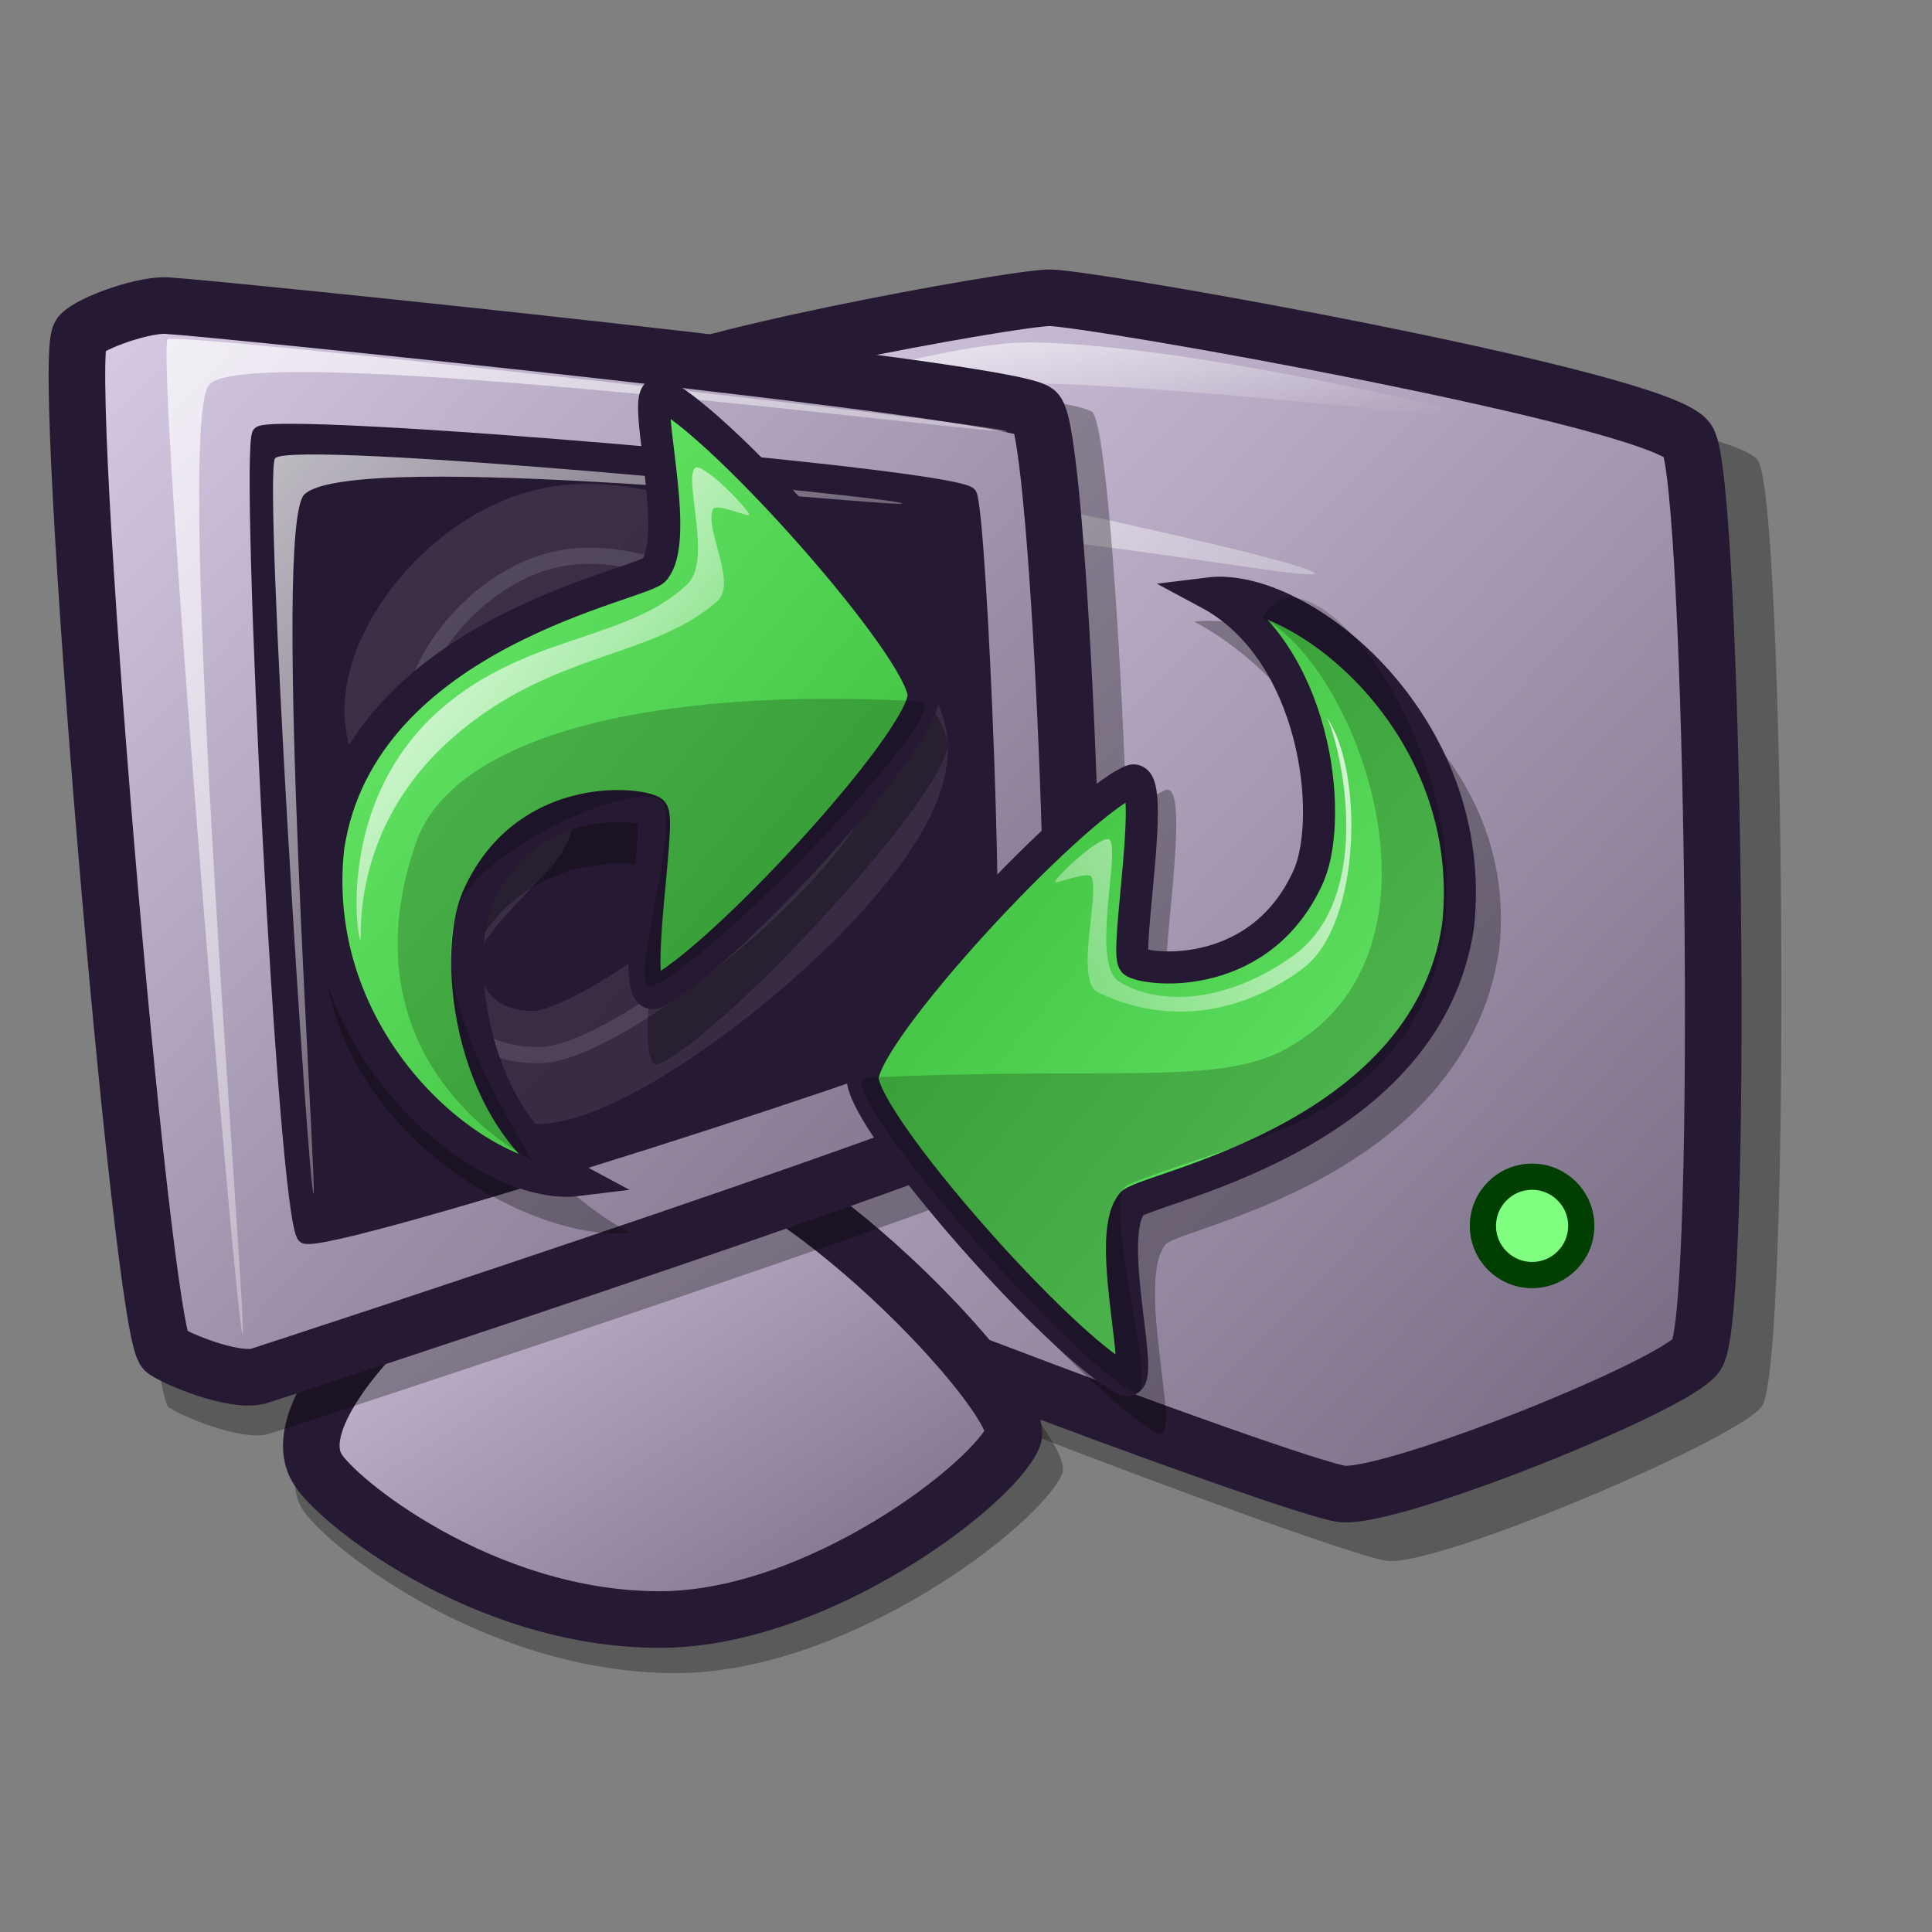 <?xml version="1.0" encoding="UTF-8" standalone="no"?>
<!DOCTYPE svg PUBLIC "-//W3C//DTD SVG 20010904//EN"
"http://www.w3.org/TR/2001/REC-SVG-20010904/DTD/svg10.dtd">
<!-- Created with Inkscape (http://www.inkscape.org/) -->
<svg
   width="48pt"
   height="48pt"
   id="svg3074"
   sodipodi:version="0.32"
   inkscape:version="0.40"
   sodipodi:docbase="/home/pinuz/lila-inkscape/icon theme/dafare"
   sodipodi:docname="gnome-reboot.svg"
   xmlns="http://www.w3.org/2000/svg"
   xmlns:cc="http://web.resource.org/cc/"
   xmlns:inkscape="http://www.inkscape.org/namespaces/inkscape"
   xmlns:sodipodi="http://sodipodi.sourceforge.net/DTD/sodipodi-0.dtd"
   xmlns:rdf="http://www.w3.org/1999/02/22-rdf-syntax-ns#"
   xmlns:dc="http://purl.org/dc/elements/1.1/"
   xmlns:xlink="http://www.w3.org/1999/xlink">
  <rect width="100%" height="100%" fill="#808080" stroke="none"/>
  <defs
     id="defs3">
    <linearGradient
       id="linearGradient3675">
      <stop
         offset="0"
         style="stop-color:#7fff7f;stop-opacity:1;"
         id="stop3677" />
      <stop
         offset="1"
         style="stop-color:#3fbf3f;stop-opacity:1;"
         id="stop3676" />
    </linearGradient>
    <linearGradient
       id="linearGradient3051">
      <stop
         offset="0"
         style="stop-color:#7fff7f;stop-opacity:1;"
         id="stop3053" />
      <stop
         offset="1"
         style="stop-color:#3fbf3f;stop-opacity:1;"
         id="stop3052" />
    </linearGradient>
    <linearGradient
       id="linearGradient3251">
      <stop
         offset="0"
         style="stop-color:#ffffff;stop-opacity:1;"
         id="stop3253" />
      <stop
         offset="1"
         style="stop-color:#ffffff;stop-opacity:0;"
         id="stop3252" />
    </linearGradient>
    <linearGradient
       inkscape:collect="always"
       xlink:href="#linearGradient884"
       id="linearGradient3199"
       gradientUnits="userSpaceOnUse"
       spreadMethod="pad"
       x1="1.618"
       y1="-4.486"
       x2="24.457"
       y2="20.234"
       gradientTransform="scale(0.876,1.141)" />
    <linearGradient
       inkscape:collect="always"
       xlink:href="#linearGradient3251"
       id="linearGradient3200"
       x1="7.386"
       y1="4.109"
       x2="21.524"
       y2="18.043"
       gradientTransform="scale(0.912,1.097)"
       gradientUnits="userSpaceOnUse" />
    <linearGradient
       inkscape:collect="always"
       xlink:href="#linearGradient884"
       id="linearGradient3249"
       gradientUnits="userSpaceOnUse"
       gradientTransform="scale(0.876,1.141)"
       spreadMethod="pad"
       x1="1.618"
       y1="-4.486"
       x2="24.457"
       y2="20.234" />
    <linearGradient
       inkscape:collect="always"
       xlink:href="#linearGradient3251"
       id="linearGradient3250"
       gradientUnits="userSpaceOnUse"
       gradientTransform="scale(0.96,-1.042)"
       x1="1.743"
       y1="-22.3"
       x2="20.009"
       y2="-4.483" />
    <linearGradient
       inkscape:collect="always"
       xlink:href="#linearGradient884"
       id="linearGradient3972"
       gradientUnits="userSpaceOnUse"
       gradientTransform="scale(0.876,1.141)"
       spreadMethod="pad"
       x1="1.618"
       y1="-4.486"
       x2="24.457"
       y2="20.234" />
    <linearGradient
       inkscape:collect="always"
       xlink:href="#linearGradient3251"
       id="linearGradient3973"
       gradientUnits="userSpaceOnUse"
       gradientTransform="scale(0.912,1.097)"
       x1="7.386"
       y1="4.109"
       x2="21.524"
       y2="18.043" />
    <linearGradient
       inkscape:collect="always"
       xlink:href="#linearGradient3675"
       id="linearGradient3974"
       gradientUnits="userSpaceOnUse"
       gradientTransform="scale(0.876,1.141)"
       spreadMethod="pad"
       x1="1.618"
       y1="-4.486"
       x2="24.457"
       y2="20.234" />
    <linearGradient
       inkscape:collect="always"
       xlink:href="#linearGradient3251"
       id="linearGradient3975"
       gradientUnits="userSpaceOnUse"
       gradientTransform="scale(0.96,-1.042)"
       x1="1.743"
       y1="-22.3"
       x2="20.009"
       y2="-4.483" />
    <defs
       id="defs3202">
      <linearGradient
         id="linearGradient3203">
        <stop
           style="stop-color:#7f7f7f;stop-opacity:1;"
           offset="0"
           id="stop3204" />
        <stop
           style="stop-color:#e6e6e6;stop-opacity:1;"
           offset="1"
           id="stop3205" />
      </linearGradient>
      <linearGradient
         id="linearGradient3206">
        <stop
           style="stop-color:#ffff32;stop-opacity:1;"
           offset="0"
           id="stop3207" />
        <stop
           style="stop-color:#ffc500;stop-opacity:1;"
           offset="1"
           id="stop3208" />
      </linearGradient>
      <linearGradient
         id="linearGradient3209"
         x1="0"
         y1="0.5"
         x2="1"
         y2="0.5"
         gradientUnits="objectBoundingBox"
         spreadMethod="pad"
         xlink:href="#linearGradient3675" />
      <linearGradient
         id="linearGradient3212">
        <stop
           style="stop-color:#ffffff;stop-opacity:1;"
           offset="0"
           id="stop3213" />
        <stop
           style="stop-color:#d9cce6;stop-opacity:1;"
           offset="1"
           id="stop3214" />
      </linearGradient>
      <linearGradient
         id="linearGradient3215">
        <stop
           style="stop-color:#ffffff;stop-opacity:1;"
           offset="0"
           id="stop3216" />
        <stop
           style="stop-color:#ffffff;stop-opacity:0;"
           offset="1"
           id="stop3217" />
      </linearGradient>
      <linearGradient
         id="linearGradient3218">
        <stop
           style="stop-color:#d9cce6;stop-opacity:1;"
           offset="0"
           id="stop3219" />
        <stop
           style="stop-color:#73667f;stop-opacity:1;"
           offset="1"
           id="stop3220" />
      </linearGradient>
      <linearGradient
         xlink:href="#linearGradient584"
         id="linearGradient3221"
         x1="-0.007"
         y1="0.008"
         x2="0.979"
         y2="1" />
      <linearGradient
         xlink:href="#linearGradient584"
         id="linearGradient3222"
         x1="0.011"
         y1="0.01"
         x2="1.015"
         y2="0.969" />
      <linearGradient
         xlink:href="#linearGradient584"
         id="linearGradient3223"
         x1="-0.025"
         y1="0.031"
         x2="0.975"
         y2="0.977" />
      <linearGradient
         xlink:href="#linearGradient578"
         id="linearGradient3224"
         x1="0"
         y1="0.023"
         x2="0.986"
         y2="0.977" />
      <linearGradient
         xlink:href="#linearGradient578"
         id="linearGradient3225"
         x1="-0"
         y1="0.008"
         x2="1"
         y2="0.992" />
      <linearGradient
         xlink:href="#linearGradient866"
         id="linearGradient3226"
         x1="-0.007"
         y1="0.008"
         x2="0.979"
         y2="1" />
      <linearGradient
         xlink:href="#linearGradient884"
         id="linearGradient3227"
         x1="-0.17"
         y1="-0.227"
         x2="0.79"
         y2="0.813"
         gradientUnits="objectBoundingBox"
         spreadMethod="pad" />
      <linearGradient
         xlink:href="#linearGradient964"
         id="linearGradient3228"
         x1="-1.3960000e-05"
         y1="0.031"
         x2="0.982"
         y2="0.992"
         gradientUnits="objectBoundingBox"
         spreadMethod="pad" />
      <linearGradient
         xlink:href="#linearGradient584"
         id="linearGradient3229"
         x1="-0.006"
         y1="0.031"
         x2="0.843"
         y2="0.844"
         gradientUnits="objectBoundingBox"
         spreadMethod="pad" />
      <linearGradient
         xlink:href="#linearGradient969"
         id="linearGradient3230"
         x1="0.016"
         y1="-1.7799999e-05"
         x2="0.984"
         y2="0.992"
         gradientUnits="objectBoundingBox"
         spreadMethod="pad" />
      <linearGradient
         xlink:href="#linearGradient584"
         id="linearGradient3231"
         x1="-3.0000001e-07"
         y1="1.0000000e-07"
         x2="1"
         y2="1.0000000e-07"
         gradientUnits="objectBoundingBox"
         spreadMethod="pad" />
      <linearGradient
         xlink:href="#linearGradient884"
         id="linearGradient3232"
         x1="-0.015"
         y1="0.058"
         x2="1.029"
         y2="0.96"
         gradientUnits="objectBoundingBox"
         spreadMethod="pad" />
      <linearGradient
         xlink:href="#linearGradient584"
         id="linearGradient3233"
         x1="0.006"
         y1="0.023"
         x2="1.488"
         y2="1.359"
         gradientUnits="objectBoundingBox"
         spreadMethod="pad" />
      <linearGradient
         xlink:href="#linearGradient584"
         id="linearGradient3234"
         x1="0.004"
         y1="0.015"
         x2="0.983"
         y2="1.015"
         gradientUnits="objectBoundingBox"
         spreadMethod="pad" />
      <linearGradient
         xlink:href="#linearGradient584"
         id="linearGradient3235"
         x1="-0.032"
         y1="0.008"
         x2="0.968"
         y2="1"
         gradientUnits="objectBoundingBox"
         spreadMethod="pad" />
      <linearGradient
         xlink:href="#linearGradient584"
         id="linearGradient3236"
         x1="-2.8899999e-06"
         y1="0.008"
         x2="1"
         y2="0.992"
         gradientUnits="objectBoundingBox"
         spreadMethod="pad" />
    </defs>
    <sodipodi:namedview
       id="namedview3237"
       pagecolor="#ffffff"
       bordercolor="#666666"
       borderopacity="1.0"
       inkscape:pageopacity="0.0"
       inkscape:pageshadow="2"
       inkscape:zoom="15.958943"
       inkscape:cx="13.834041"
       inkscape:cy="11.289268"
       inkscape:window-width="1022"
       inkscape:window-height="695"
       inkscape:window-x="0"
       inkscape:window-y="26" />
    <defs
       id="defs3152">
      <linearGradient
         id="linearGradient969">
        <stop
           style="stop-color:#7f7f7f;stop-opacity:1;"
           offset="0"
           id="stop970" />
        <stop
           style="stop-color:#e6e6e6;stop-opacity:1;"
           offset="1"
           id="stop971" />
      </linearGradient>
      <linearGradient
         id="linearGradient964">
        <stop
           style="stop-color:#ffff32;stop-opacity:1;"
           offset="0"
           id="stop965" />
        <stop
           style="stop-color:#ffc500;stop-opacity:1;"
           offset="1"
           id="stop966" />
      </linearGradient>
      <linearGradient
         id="linearGradient884"
         x1="0"
         y1="0.5"
         x2="1"
         y2="0.5"
         gradientUnits="objectBoundingBox"
         spreadMethod="pad"
         xlink:href="#linearGradient3051" />
      <linearGradient
         id="linearGradient866">
        <stop
           style="stop-color:#ffffff;stop-opacity:1;"
           offset="0"
           id="stop867" />
        <stop
           style="stop-color:#d9cce6;stop-opacity:1;"
           offset="1"
           id="stop868" />
      </linearGradient>
      <linearGradient
         id="linearGradient584">
        <stop
           style="stop-color:#ffffff;stop-opacity:1;"
           offset="0"
           id="stop585" />
        <stop
           style="stop-color:#ffffff;stop-opacity:0;"
           offset="1"
           id="stop586" />
      </linearGradient>
      <linearGradient
         id="linearGradient3168">
        <stop
           style="stop-color:#d9cce6;stop-opacity:1;"
           offset="0"
           id="stop579" />
        <stop
           style="stop-color:#73667f;stop-opacity:1;"
           offset="1"
           id="stop580" />
      </linearGradient>
      <linearGradient
         xlink:href="#linearGradient584"
         id="linearGradient581"
         x1="-0.007"
         y1="0.008"
         x2="0.979"
         y2="1" />
      <linearGradient
         xlink:href="#linearGradient584"
         id="linearGradient3172"
         x1="0.011"
         y1="0.01"
         x2="1.015"
         y2="0.969" />
      <linearGradient
         xlink:href="#linearGradient584"
         id="linearGradient860"
         x1="-0.025"
         y1="0.031"
         x2="0.975"
         y2="0.977" />
      <linearGradient
         xlink:href="#linearGradient578"
         id="linearGradient861"
         x1="0"
         y1="0.023"
         x2="0.986"
         y2="0.977" />
      <linearGradient
         xlink:href="#linearGradient578"
         id="linearGradient862"
         x1="-0"
         y1="0.008"
         x2="1"
         y2="0.992" />
      <linearGradient
         xlink:href="#linearGradient866"
         id="linearGradient869"
         x1="-0.007"
         y1="0.008"
         x2="0.979"
         y2="1" />
      <linearGradient
         xlink:href="#linearGradient884"
         id="linearGradient883"
         x1="-0.17"
         y1="-0.227"
         x2="0.79"
         y2="0.813"
         gradientUnits="objectBoundingBox"
         spreadMethod="pad" />
      <linearGradient
         xlink:href="#linearGradient964"
         id="linearGradient963"
         x1="-1.3960000e-05"
         y1="0.031"
         x2="0.982"
         y2="0.992"
         gradientUnits="objectBoundingBox"
         spreadMethod="pad" />
      <linearGradient
         xlink:href="#linearGradient584"
         id="linearGradient967"
         x1="-0.006"
         y1="0.031"
         x2="0.843"
         y2="0.844"
         gradientUnits="objectBoundingBox"
         spreadMethod="pad" />
      <linearGradient
         xlink:href="#linearGradient969"
         id="linearGradient968"
         x1="0.016"
         y1="-1.7799999e-05"
         x2="0.984"
         y2="0.992"
         gradientUnits="objectBoundingBox"
         spreadMethod="pad" />
      <linearGradient
         xlink:href="#linearGradient584"
         id="linearGradient972"
         x1="-3.0000001e-07"
         y1="1.0000000e-07"
         x2="1"
         y2="1.0000000e-07"
         gradientUnits="objectBoundingBox"
         spreadMethod="pad" />
      <linearGradient
         xlink:href="#linearGradient884"
         id="linearGradient1815"
         x1="-0.015"
         y1="0.058"
         x2="1.029"
         y2="0.96"
         gradientUnits="objectBoundingBox"
         spreadMethod="pad" />
      <linearGradient
         xlink:href="#linearGradient584"
         id="linearGradient1816"
         x1="0.006"
         y1="0.023"
         x2="1.488"
         y2="1.359"
         gradientUnits="objectBoundingBox"
         spreadMethod="pad" />
      <linearGradient
         xlink:href="#linearGradient584"
         id="linearGradient1817"
         x1="0.004"
         y1="0.015"
         x2="0.983"
         y2="1.015"
         gradientUnits="objectBoundingBox"
         spreadMethod="pad" />
      <linearGradient
         xlink:href="#linearGradient584"
         id="linearGradient1818"
         x1="-0.032"
         y1="0.008"
         x2="0.968"
         y2="1"
         gradientUnits="objectBoundingBox"
         spreadMethod="pad" />
      <linearGradient
         xlink:href="#linearGradient584"
         id="linearGradient1819"
         x1="-2.8899999e-06"
         y1="0.008"
         x2="1"
         y2="0.992"
         gradientUnits="objectBoundingBox"
         spreadMethod="pad" />
    </defs>
    <sodipodi:namedview
       id="namedview3187"
       pagecolor="#ffffff"
       bordercolor="#666666"
       borderopacity="1.0"
       inkscape:pageopacity="0.0"
       inkscape:pageshadow="2"
       inkscape:zoom="15.958943"
       inkscape:cx="13.834041"
       inkscape:cy="11.289268"
       inkscape:window-width="1022"
       inkscape:window-height="695"
       inkscape:window-x="0"
       inkscape:window-y="26" />
    <linearGradient
       inkscape:collect="always"
       xlink:href="#linearGradient3051"
       id="linearGradient3723"
       gradientUnits="userSpaceOnUse"
       gradientTransform="scale(0.876,1.141)"
       spreadMethod="pad"
       x1="1.618"
       y1="-4.486"
       x2="24.457"
       y2="20.234" />
  </defs>
  <sodipodi:namedview
     id="base"
     pagecolor="#ffffff"
     bordercolor="#666666"
     borderopacity="1.0"
     inkscape:pageopacity="0.0"
     inkscape:pageshadow="2"
     inkscape:zoom="9.0720000"
     inkscape:cx="25.000000"
     inkscape:cy="27.129629"
     inkscape:current-layer="svg3074"
     showgrid="true"
     inkscape:grid-bbox="true"
     gridspacingy="1pt"
     gridspacingx="1pt"
     gridoriginy="0pt"
     gridoriginx="0pt"
     inkscape:window-width="640"
     inkscape:window-height="542"
     inkscape:window-x="651"
     inkscape:window-y="375" />
  <g
     id="layer1"
     inkscape:label="Layer 1"
     inkscape:groupmode="layer" />
  <g
     id="g3084">
    <sodipodi:namedview
       id="namedview3085"
       pagecolor="#ffffff"
       bordercolor="#666666"
       borderopacity="1.0"
       inkscape:pageopacity="0.0"
       inkscape:pageshadow="2"
       inkscape:zoom="1.22798528"
       inkscape:cx="19.0849479"
       inkscape:cy="26.4350009"
       inkscape:window-width="640"
       inkscape:window-height="500"
       inkscape:window-x="98"
       inkscape:window-y="299" />
    <defs
       id="defs3086">
      <linearGradient
         id="linearGradient1152">
        <stop
           offset="0"
           style="stop-color:#ffffff;stop-opacity:1;"
           id="stop1154" />
        <stop
           offset="1"
           style="stop-color:#ffffff;stop-opacity:0;"
           id="stop1153" />
      </linearGradient>
      <linearGradient
         id="linearGradient1149">
        <stop
           offset="0"
           style="stop-color:#ffffff;stop-opacity:1;"
           id="stop1151" />
        <stop
           offset="1"
           style="stop-color:#ffffff;stop-opacity:0;"
           id="stop1150" />
      </linearGradient>
      <linearGradient
         id="linearGradient1146">
        <stop
           offset="0"
           style="stop-color:#ffffff;stop-opacity:1;"
           id="stop1148" />
        <stop
           offset="1"
           style="stop-color:#d9cce6;stop-opacity:1;"
           id="stop1147" />
      </linearGradient>
      <linearGradient
         id="linearGradient778">
        <stop
           style="stop-color:#d9cce6;stop-opacity:1;"
           offset="0"
           id="stop780" />
        <stop
           style="stop-color:#73667f;stop-opacity:1;"
           offset="1"
           id="stop779" />
      </linearGradient>
      <linearGradient
         id="linearGradient570"
         x1="0"
         y1="0.5"
         x2="1"
         y2="0.5"
         gradientUnits="objectBoundingBox"
         spreadMethod="pad"
         xlink:href="#linearGradient3251" />
      <linearGradient
         id="linearGradient563">
        <stop
           style="stop-color:#cac5fa;stop-opacity:1;"
           offset="0"
           id="stop564" />
        <stop
           style="stop-color:#9500ed;stop-opacity:1;"
           offset="1"
           id="stop565" />
      </linearGradient>
      <linearGradient
         x1="0.025"
         y1="0.008"
         x2="0.975"
         y2="0.984"
         id="linearGradient566"
         xlink:href="#linearGradient778" />
      <linearGradient
         x1="0"
         y1="0"
         x2="0.982"
         y2="0.85"
         id="linearGradient569"
         xlink:href="#linearGradient570" />
      <linearGradient
         x1="0.008"
         y1="0.016"
         x2="0.977"
         y2="0.992"
         id="linearGradient573"
         xlink:href="#linearGradient570" />
      <linearGradient
         x1="-0.146"
         y1="0"
         x2="0.976"
         y2="0.703"
         id="linearGradient575"
         xlink:href="#linearGradient570" />
      <linearGradient
         x1="0.005"
         y1="0.031"
         x2="1.005"
         y2="0.984"
         id="linearGradient578"
         xlink:href="#linearGradient778" />
      <linearGradient
         x1="0.018"
         y1="0.031"
         x2="1.009"
         y2="1.008"
         id="linearGradient583"
         xlink:href="#linearGradient570" />
      <linearGradient
         id="linearGradient637"
         xlink:href="#linearGradient778"
         x1="0.008"
         y1="0.008"
         x2="0.983"
         y2="0.969" />
      <linearGradient
         id="linearGradient640"
         xlink:href="#linearGradient1146"
         x1="0.034"
         y1="0.026"
         x2="0.986"
         y2="0.955" />
      <linearGradient
         x1="0.011"
         y1="0.038"
         x2="0.989"
         y2="0.987"
         id="linearGradient645"
         xlink:href="#linearGradient570" />
      <linearGradient
         x1="0.057"
         y1="0.023"
         x2="0.868"
         y2="0.977"
         id="linearGradient646"
         xlink:href="#linearGradient570" />
      <linearGradient
         x1="0"
         y1="0"
         x2="0.952"
         y2="0.984"
         id="linearGradient647"
         xlink:href="#linearGradient570" />
      <linearGradient
         x1="0.057"
         y1="0.016"
         x2="0.943"
         y2="0.984"
         id="linearGradient675"
         xlink:href="#linearGradient570" />
      <linearGradient
         x1="0.012"
         y1="-0"
         x2="1.012"
         y2="1.016"
         id="linearGradient676"
         xlink:href="#linearGradient570" />
      <defs
         id="defs613">
        <linearGradient
           id="linearGradient1535"
           x1="0"
           y1="0"
           x2="1"
           y2="0"
           gradientUnits="objectBoundingBox"
           spreadMethod="pad"
           xlink:href="#linearGradient1149" />
        <linearGradient
           x1="0"
           y1="0"
           x2="1"
           y2="0"
           id="linearGradient1528"
           xlink:href="#linearGradient778"
           gradientUnits="objectBoundingBox"
           spreadMethod="pad" />
        <linearGradient
           id="linearGradient642"
           x1="0"
           y1="0"
           x2="1"
           y2="0"
           gradientUnits="objectBoundingBox"
           spreadMethod="pad"
           xlink:href="#linearGradient1152" />
        <linearGradient
           id="linearGradient635"
           x1="0"
           y1="0"
           x2="1"
           y2="0"
           gradientUnits="objectBoundingBox"
           spreadMethod="pad"
           xlink:href="#linearGradient1146" />
        <linearGradient
           x1="0.984"
           y1="0.961"
           x2="-0.008"
           y2="0.008"
           id="linearGradient638"
           xlink:href="#linearGradient1528" />
        <linearGradient
           x1="0.028"
           y1="0.023"
           x2="1"
           y2="1.016"
           id="linearGradient641"
           xlink:href="#linearGradient642" />
        <linearGradient
           x1="-0"
           y1="0.016"
           x2="0.727"
           y2="0.984"
           id="linearGradient1522"
           xlink:href="#linearGradient642" />
        <linearGradient
           x1="0.028"
           y1="0.008"
           x2="1.009"
           y2="0.992"
           id="linearGradient1527"
           xlink:href="#linearGradient1535" />
        <linearGradient
           x1="0.011"
           y1="0.031"
           x2="0.968"
           y2="0.992"
           id="linearGradient1532"
           xlink:href="#linearGradient635" />
        <linearGradient
           x1="0.007"
           y1="-0.013"
           x2="0.996"
           y2="0.974"
           id="linearGradient1534"
           xlink:href="#linearGradient635" />
        <linearGradient
           x1="0.017"
           y1="0"
           x2="0.974"
           y2="0.984"
           id="linearGradient1539"
           xlink:href="#linearGradient1535" />
        <linearGradient
           id="linearGradient1567"
           xlink:href="#linearGradient1535" />
      </defs>
    </defs>
    <path
       d="M 21.774 42.147 C 22.815 43.382 44.353 51.54 45.959 51.708 C 47.736 51.878 57.698 47.619 58.366 46.579 C 59.349 45.152 59.133 16.546 58.237 15.263 C 57.412 13.833 36.969 11.067 35.679 11.091 C 34.314 11.114 22.577 12.58 21.928 13.563 C 21.421 14.453 20.462 40.93 21.774 42.147 z "
       style="font-size:12;opacity:0.296;fill-rule:evenodd;stroke-width:12.5;"
       id="path707"
       sodipodi:nodetypes="ccccccc" />
    <path
       d="M 20.998 40.336 C 21.995 41.518 42.929 49.328 44.467 49.489 C 46.169 49.652 55.564 45.873 56.204 44.878 C 57.145 43.512 56.765 15.826 55.908 14.597 C 55.118 13.228 35.99 9.84 34.755 9.864 C 33.448 9.886 21.768 12.029 21.146 12.97 C 20.66 13.822 19.743 39.171 20.998 40.336 z "
       style="font-size:12;fill:url(#linearGradient566);fill-rule:evenodd;stroke:#261933;stroke-width:1.875;stroke-dasharray:none;stroke-opacity:1;"
       id="path677"
       sodipodi:nodetypes="ccccccc" />
    <path
       d="M 22.034 39.005 C 21.693 38.48 21.526 15.366 22.773 14.745 C 23.722 14.347 43.206 18.468 43.542 18.985 C 43.847 19.454 27.568 16.046 25.028 18.201 C 22.581 20.42 22.334 39.466 22.034 39.005 z "
       style="font-size:12;opacity:0.7;fill:url(#linearGradient573);fill-rule:evenodd;stroke:none;stroke-width:0.096pt;"
       id="path678"
       sodipodi:nodetypes="ccccc" />
    <path
       d="M 44.962 47.88 C 44.581 47.55 44.414 19.741 45.117 18.804 C 45.681 18.003 54.3 15.662 54.699 16.008 C 55.039 16.303 47.58 17.711 46.918 19.994 C 44.375 28.756 45.321 48.191 44.962 47.88 z "
       style="font-size:12;opacity:0.7;fill:url(#linearGradient575);fill-rule:evenodd;stroke:none;stroke-width:0.096pt;"
       id="path679"
       sodipodi:nodetypes="ccccc" />
    <path
       d="M 24.696 13.562 C 24.672 13.439 31.243 11.308 34.163 11.343 C 39.378 11.406 49.079 13.734 49.104 13.858 C 49.128 13.98 39.148 12.755 33.972 12.692 C 31.012 12.656 24.721 13.686 24.696 13.562 z "
       style="font-size:12;opacity:0.7;fill:url(#linearGradient569);fill-rule:evenodd;stroke:none;stroke-width:0.096pt;"
       id="path680" />
    <ellipse
       cx="410.205"
       cy="422.409"
       rx="11.72"
       ry="11.72"
       transform="matrix(0.139,0,0,0.139,-6.266,-18.106)"
       style="font-size:12;fill:#80ff80;fill-rule:evenodd;stroke:#003f00;stroke-width:6.25;stroke-linecap:round;stroke-linejoin:round;"
       id="path722" />
    <path
       d="M 22.912 38.451 C 18.554 38.647 8.211 46.875 9.98 49.928 C 10.554 51.017 15.962 55.443 22.427 55.424 C 28.122 55.407 34.501 50.503 35.197 48.797 C 35.661 47.423 26.96 38.27 22.912 38.451 z "
       style="font-size:12;opacity:0.296;fill-rule:evenodd;stroke-width:12.5;"
       id="path748" />
    <path
       d="M 229.89 398.196 C 188.297 400.062 89.573 478.595 106.46 507.74 C 111.934 518.137 163.557 560.379 225.262 560.199 C 279.614 560.036 340.507 513.23 347.149 496.94 C 351.579 483.833 268.526 396.462 229.89 398.196 z "
       style="font-size:12;fill:url(#linearGradient578);fill-rule:evenodd;stroke:#261933;stroke-width:19.557;stroke-dasharray:none;stroke-opacity:1;"
       id="path746"
       transform="matrix(9.587485e-2,0,0,9.587485e-2,0.289,-5.992872e-2)" />
    <path
       d="M 123.431 496.94 C 123.431 494.276 161.943 436.411 225.262 413.625 C 237.546 409.401 265.377 427.92 265.377 430.596 C 265.377 433.063 237.814 426.077 225.262 429.053 C 166.49 444.162 123.431 499.418 123.431 496.94 z "
       style="font-size:12;opacity:0.7;fill:url(#linearGradient583);fill-rule:evenodd;stroke:none;stroke-width:1pt;"
       id="path747"
       transform="matrix(9.587485e-2,0,0,9.587485e-2,0.289,-5.992872e-2)" />
    <path
       d="M 5.592 46.623 C 6.035 46.917 7.918 47.718 8.85 47.518 C 9.63 47.266 36.541 38.478 37.203 37.446 C 37.896 36.319 37.001 14.397 36.183 13.653 C 35.3 12.843 6.626 9.953 5.744 9.927 C 4.945 9.827 2.995 10.515 2.618 10.934 C 1.869 11.758 4.767 46.017 5.592 46.623 z "
       style="font-size:12;opacity:0.3;fill-rule:evenodd;stroke-width:12.5;"
       id="path839" />
    <path
       d="M 117.088 552.856 C 122.967 556.754 147.933 567.374 160.292 564.727 C 170.633 561.382 527.517 444.834 536.298 431.15 C 545.484 416.208 533.627 125.48 522.776 115.616 C 511.07 104.873 130.789 66.551 119.097 66.207 C 108.5 64.873 82.638 74.003 77.647 79.555 C 67.713 90.491 106.138 544.821 117.088 552.856 z "
       transform="matrix(7.113482e-2,0,0,7.113482e-2,-2.86,5.421)"
       style="font-size:12;fill:url(#linearGradient637);fill-rule:evenodd;stroke:#261933;stroke-width:26.358;stroke-dasharray:none;stroke-opacity:1;"
       id="path834" />
    <path
       d="M 153.15 544.967 C 150.08 541.897 113.191 94.291 118.216 81.809 C 121.299 78.078 506.174 121.552 509.252 124.63 C 512.183 127.563 152.593 80.628 137.375 103.22 C 120.855 126.615 156.089 547.906 153.15 544.967 z "
       transform="matrix(7.113482e-2,0,0,7.113482e-2,-2.86,5.421)"
       style="font-size:12;opacity:0.7;fill:url(#linearGradient641);fill-rule:evenodd;stroke:none;stroke-width:1.033pt;"
       id="path835" />
    <path
       d="M 124.978 538.206 C 123.838 536.495 90.535 231.861 88.916 88.57 C 88.819 83.481 107.913 79.879 109.2 81.809 C 110.167 83.26 95.6 94.762 95.678 98.712 C 97.356 242.015 126.091 539.876 124.978 538.206 z "
       transform="matrix(7.113482e-2,0,0,7.113482e-2,-2.86,5.421)"
       style="font-size:12;opacity:0.7;fill:url(#linearGradient1522);fill-rule:evenodd;stroke:none;stroke-width:1.033pt;"
       id="path836" />
    <path
       d="M 160.949 125.664 C 154.875 133.396 172.707 492.866 181.957 499.602 C 191.509 505.794 491.684 409.596 499.173 399.816 C 506.236 391.642 496.576 162.371 491.821 154.026 C 485.701 145.128 167.584 118.27 160.949 125.664 z "
       style="font-size:12;fill-rule:evenodd;stroke:#261933;stroke-width:6.502;stroke-dasharray:none;stroke-opacity:1;fill:#261933;fill-opacity:1;"
       id="path837"
       transform="matrix(7.113482e-2,0,0,7.113482e-2,-2.86,5.421)" />
    <path
       d="M 186.158 479.645 C 183.825 476.771 162.615 145.008 168.303 137.219 C 175.831 128.346 457.975 155.356 460.308 158.227 C 462.528 160.956 204.605 132.16 181.957 154.025 C 166.52 168.95 188.376 482.373 186.158 479.645 z "
       style="font-size:12;opacity:0.7;fill:url(#linearGradient1527);fill-rule:evenodd;stroke:none;stroke-width:0.963pt;"
       id="path838"
       transform="matrix(7.113482e-2,0,0,7.113482e-2,-2.86,5.421)" />
    <g
       id="g1305"
       style="opacity:0.65;">
      <path
         d="M 17.273 27.253 C 17.079 26.841 14.204 26.431 13.725 24.451 C 13.241 22.431 15.836 19.046 18.768 18.646 C 22.697 18.078 28.347 22.165 29.01 24.775 C 29.752 27.678 20.666 35.158 17.848 35.133 C 15.114 35.141 14.168 32.967 14.332 31.368 C 14.507 29.785 17.387 27.642 17.273 27.253 z M 19.712 22.661 C 20.505 21.733 22.17 22.92 21.818 23.757 C 21.397 24.676 18.932 23.575 19.712 22.661 z "
         style="font-size:12;opacity:0.2;fill:none;fill-rule:evenodd;stroke:url(#linearGradient640);stroke-width:0.538;stroke-linejoin:round;"
         id="path594"
         transform="translate(0,-0.18)" />
      <path
         d="M 17.091 27.225 C 16.887 26.791 13.852 26.358 13.347 24.268 C 12.836 22.135 15.575 18.562 18.67 18.14 C 22.817 17.54 28.781 21.854 29.481 24.609 C 30.264 27.674 20.673 35.57 17.699 35.544 C 14.812 35.552 13.814 33.257 13.987 31.569 C 14.172 29.898 17.212 27.636 17.091 27.225 z M 19.667 22.378 C 20.503 21.399 22.26 22.651 21.889 23.535 C 21.445 24.505 18.843 23.343 19.667 22.378 z "
         style="font-size:12;opacity:0.202;fill:none;fill-rule:evenodd;stroke:url(#linearGradient640);stroke-width:1.25;stroke-linejoin:round;"
         id="path1293"
         transform="translate(0,-0.18)" />
      <path
         d="M 17.091 27.225 C 16.887 26.791 13.852 26.358 13.347 24.268 C 12.836 22.135 15.575 18.562 18.67 18.14 C 22.817 17.54 28.781 21.854 29.481 24.609 C 30.264 27.674 20.673 35.57 17.699 35.544 C 14.812 35.552 13.814 33.257 13.987 31.569 C 14.172 29.898 17.212 27.636 17.091 27.225 z M 19.667 22.378 C 20.503 21.399 22.26 22.651 21.889 23.535 C 21.445 24.505 18.843 23.343 19.667 22.378 z "
         style="font-size:12;opacity:0.15;fill:none;fill-rule:evenodd;stroke:url(#linearGradient640);stroke-width:3.75;stroke-linejoin:round;"
         id="path1294"
         transform="translate(0,-0.18)" />
      <path
         d="M 17.091 27.225 C 16.887 26.791 13.852 26.358 13.347 24.268 C 12.836 22.135 15.575 18.562 18.67 18.14 C 22.817 17.54 28.781 21.854 29.481 24.609 C 30.264 27.674 20.673 35.57 17.699 35.544 C 14.812 35.552 13.814 33.257 13.987 31.569 C 14.172 29.898 17.212 27.636 17.091 27.225 z M 19.667 22.378 C 20.503 21.399 22.26 22.651 21.889 23.535 C 21.445 24.505 18.843 23.343 19.667 22.378 z "
         style="font-size:12;opacity:0.05;fill:none;fill-rule:evenodd;stroke:url(#linearGradient640);stroke-width:5;stroke-linejoin:round;"
         id="path1295"
         transform="translate(0,-0.18)" />
    </g>
  </g>
  <path
     style="font-size:12;opacity:0.296;fill-rule:evenodd;stroke-width:18.75;"
     d="M 15.54,29.363 C 12.271,29.77 4.648,25.662 5.442,18.485 C 6.605,10.776 16.344,9.246 16.518,8.697 C 17.495,7.404 15.88,2.033 16.748,2.482 C 19.066,3.682 25.978,11.511 26.075,13.186 C 26.055,14.849 18.736,22.76 16.518,23.776 C 15.551,24.218 16.784,17.538 16.403,17.33 C 15.786,17.001 11.839,16.653 10.185,20.438 C 9.298,22.582 11.725,27.319 15.54,29.363 z "
     id="path739"
     sodipodi:nodetypes="cccccccsc"
     transform="translate(5.318,11.468)" />
  <path
     style="font-size:12;fill:url(#linearGradient3723);fill-rule:evenodd;stroke:#261933;stroke-width:1.062;fill-opacity:1.0;"
     d="M 13.81,27.626 C 10.767,28.005 4.817,23.271 5.557,16.589 C 6.639,9.412 16.221,7.885 16.383,7.374 C 17.293,6.17 15.79,1.169 16.598,1.588 C 18.756,2.705 25.191,9.993 25.28,11.553 C 25.262,13.101 18.449,20.466 16.383,21.411 C 15.483,21.823 16.631,15.604 16.276,15.411 C 15.702,15.104 12.027,14.781 10.487,18.304 C 9.662,20.3 10.259,25.723 13.81,27.626 z "
     id="path735"
     sodipodi:nodetypes="cccccccsc"
     transform="translate(5.318,11.468)" />
  <path
     style="font-size:12;opacity:0.202;fill-rule:evenodd;stroke-width:0.965pt;"
     d="M 12.31,26.983 C 10.152,23.342 9.131,20.803 9.844,18.625 C 10.453,16.767 15.313,14.511 16.49,14.982 C 17.457,15.368 15.338,21.544 16.276,21.197 C 18.232,20.473 26.542,11.829 25.173,11.767 C 16.112,11.26 9.622,12.968 8.451,16.482 C 6.439,22.334 9.973,25.699 12.31,26.983 z "
     id="path737"
     sodipodi:nodetypes="csssssc"
     transform="translate(5.318,11.468)" />
  <path
     style="font-size:12;fill:url(#linearGradient3973);fill-rule:evenodd;stroke-width:1pt;"
     d="M 6.615,19.666 C 6.51,19.535 5.88,15.241 9.04,12.24 C 11.964,9.51 15.39,9.839 17.448,7.89 C 18.27,7.112 17.365,4.562 17.681,4.057 C 17.87,3.754 19.367,5.273 19.5,5.572 C 19.569,5.727 18.389,5.145 18.287,5.421 C 18.035,6.105 19.115,7.859 18.439,8.452 C 16.235,10.385 12.952,10.083 9.646,12.998 C 6.175,16.066 6.712,19.788 6.615,19.666 z "
     id="path742"
     sodipodi:nodetypes="cssssssss"
     transform="translate(5.318,11.468)" />
  <rect
     style="font-size:12;fill:#808080;fill-rule:evenodd;stroke-width:1pt;"
     id="rect630"
     width="0"
     height="4.526"
     x="62.141"
     y="-58.161"
     transform="translate(5.318,11.468)" />
  <path
     style="font-size:12;opacity:0.296;fill-rule:evenodd;stroke-width:18.75;"
     d="M 14.29,26.689 C 11.021,27.097 3.398,22.989 4.192,15.812 C 5.355,8.102 15.094,6.572 15.268,6.024 C 16.245,4.731 14.63,-0.641 15.498,-0.192 C 17.816,1.009 24.728,8.837 24.825,10.513 C 24.805,12.175 17.486,20.087 15.268,21.102 C 14.301,21.545 15.534,14.865 15.153,14.656 C 14.536,14.327 10.589,13.98 8.935,17.764 C 8.048,19.908 10.475,24.646 14.29,26.689 z "
     id="path3238"
     sodipodi:nodetypes="cccccccsc"
     transform="matrix(-1,0,0,-1,53.854,47.282)" />
  <path
     style="font-size:12;fill:url(#linearGradient3974);fill-rule:evenodd;stroke:#261933;stroke-width:1.062;fill-opacity:1.0;"
     d="M 13.81,27.626 C 10.767,28.005 4.817,23.271 5.557,16.589 C 6.639,9.412 16.221,7.885 16.383,7.374 C 17.293,6.17 15.79,1.169 16.598,1.588 C 18.756,2.705 25.191,9.993 25.28,11.553 C 25.262,13.101 18.449,20.466 16.383,21.411 C 15.483,21.823 16.631,15.604 16.276,15.411 C 15.702,15.104 12.027,14.781 10.487,18.304 C 9.662,20.3 10.259,25.723 13.81,27.626 z "
     id="path3239"
     sodipodi:nodetypes="cccccccsc"
     transform="matrix(-1,0,0,-1,53.854,47.282)" />
  <path
     style="font-size:12;opacity:0.202;fill-rule:evenodd;stroke-width:0.965pt;"
     d="M 12.041,26.822 C 9.883,30.843 0.119,15.266 10.874,10.096 C 12.318,9.402 15.313,8.553 16.49,8.033 C 17.457,7.607 15.338,0.787 16.276,1.171 C 18.232,1.97 26.542,11.52 25.173,11.583 C 16.918,11.964 13.5,11.295 11.225,12.552 C 5.415,15.764 8.854,25.153 12.041,26.822 z "
     id="path3240"
     sodipodi:nodetypes="csssssc"
     transform="matrix(-1,0,0,-1,53.854,47.282)" />
  <path
     style="font-size:12;fill:url(#linearGradient3975);fill-opacity:1;fill-rule:evenodd;stroke-width:1pt;"
     d="M 9.906,23.522 C 9.508,22.804 8.193,17.597 11.057,15.59 C 13.57,13.83 15.776,14.098 16.805,14.783 C 17.705,15.382 16.767,18.994 17.083,19.45 C 17.272,19.723 18.768,18.353 18.902,18.083 C 18.97,17.943 17.79,18.468 17.689,18.219 C 17.437,17.602 18.259,14.785 17.483,14.411 C 14.142,12.8 11.398,14.661 10.673,15.217 C 8.751,16.691 8.683,21.764 9.906,23.522 z "
     id="path3241"
     sodipodi:nodetypes="csssssssc"
     transform="matrix(-1,0,0,-1,53.854,47.282)" />
  <rect
     style="font-size:12;fill:#808080;fill-rule:evenodd;stroke-width:1pt;"
     id="rect3242"
     width="0"
     height="4.526"
     x="62.141"
     y="-58.161"
     transform="matrix(-1,0,0,-1,53.854,47.282)" />
</svg>
